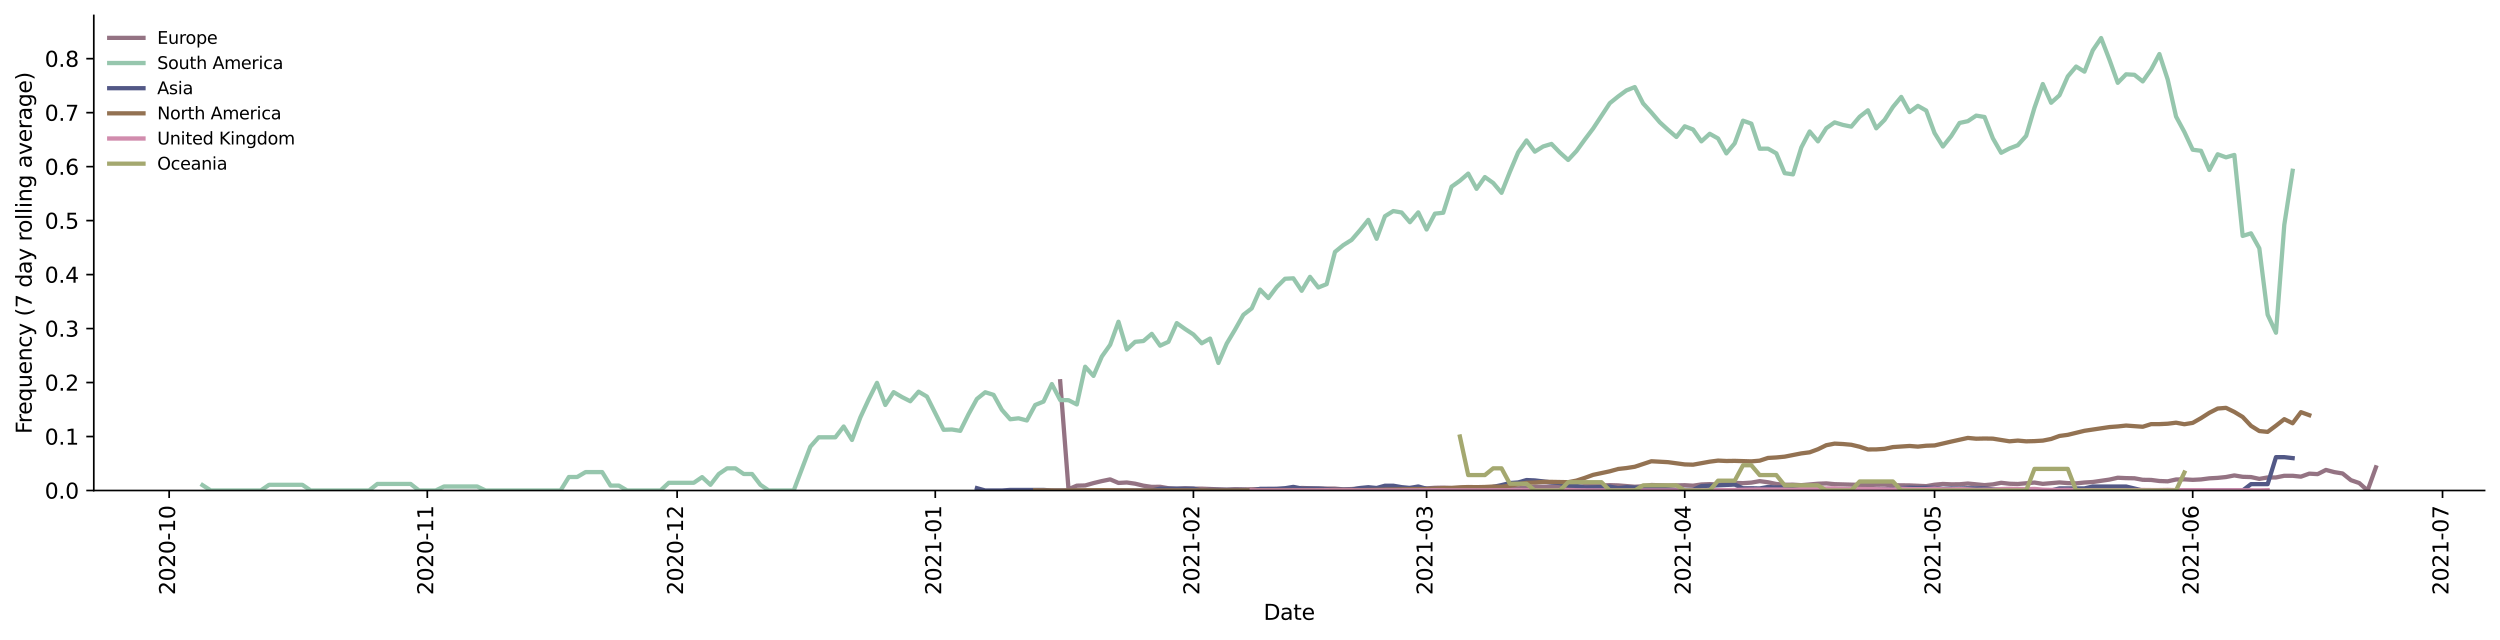 <?xml version="1.0" encoding="utf-8" standalone="no"?>
<!DOCTYPE svg PUBLIC "-//W3C//DTD SVG 1.1//EN"
  "http://www.w3.org/Graphics/SVG/1.1/DTD/svg11.dtd">
<svg height="298.621pt" version="1.1" viewBox="0 0 1166.981 298.621" width="1166.981pt" xmlns="http://www.w3.org/2000/svg" xmlns:xlink="http://www.w3.org/1999/xlink">
 <defs>
  <style type="text/css">*{stroke-linecap:butt;stroke-linejoin:round;}</style>
 </defs>
 <g id="figure_1">
  <g id="patch_1">
   <path d="M 0 298.621 
L 1166.981 298.621 
L 1166.981 0 
L 0 0 
z
" style="fill:#ffffff;"/>
  </g>
  <g id="axes_1">
   <g id="patch_2">
    <path d="M 43.781 228.96 
L 1159.781 228.96 
L 1159.781 7.2 
L 43.781 7.2 
z
" style="fill:#ffffff;"/>
   </g>
   <g id="matplotlib.axis_1">
    <g id="xtick_1">
     <g id="line2d_1">
      <defs>
       <path d="M 0 0 
L 0 3.5 
" id="m0ff1bb9597" style="stroke:#000000;stroke-width:0.8;"/>
      </defs>
      <g>
       <use style="stroke:#000000;stroke-width:0.8;" x="78.96" xlink:href="#m0ff1bb9597" y="228.96"/>
      </g>
     </g>
     <g id="text_1">
      <!-- 2020-10 -->
      <g transform="translate(81.719 277.743)rotate(-90)scale(0.1 -0.1)">
       <defs>
        <path d="M 1228 531 
L 3431 531 
L 3431 0 
L 469 0 
L 469 531 
Q 828 903 1448 1529 
Q 2069 2156 2228 2338 
Q 2531 2678 2651 2914 
Q 2772 3150 2772 3378 
Q 2772 3750 2511 3984 
Q 2250 4219 1831 4219 
Q 1534 4219 1204 4116 
Q 875 4013 500 3803 
L 500 4441 
Q 881 4594 1212 4672 
Q 1544 4750 1819 4750 
Q 2544 4750 2975 4387 
Q 3406 4025 3406 3419 
Q 3406 3131 3298 2873 
Q 3191 2616 2906 2266 
Q 2828 2175 2409 1742 
Q 1991 1309 1228 531 
z
" id="DejaVuSans-32" transform="scale(0.016)"/>
        <path d="M 2034 4250 
Q 1547 4250 1301 3770 
Q 1056 3291 1056 2328 
Q 1056 1369 1301 889 
Q 1547 409 2034 409 
Q 2525 409 2770 889 
Q 3016 1369 3016 2328 
Q 3016 3291 2770 3770 
Q 2525 4250 2034 4250 
z
M 2034 4750 
Q 2819 4750 3233 4129 
Q 3647 3509 3647 2328 
Q 3647 1150 3233 529 
Q 2819 -91 2034 -91 
Q 1250 -91 836 529 
Q 422 1150 422 2328 
Q 422 3509 836 4129 
Q 1250 4750 2034 4750 
z
" id="DejaVuSans-30" transform="scale(0.016)"/>
        <path d="M 313 2009 
L 1997 2009 
L 1997 1497 
L 313 1497 
L 313 2009 
z
" id="DejaVuSans-2d" transform="scale(0.016)"/>
        <path d="M 794 531 
L 1825 531 
L 1825 4091 
L 703 3866 
L 703 4441 
L 1819 4666 
L 2450 4666 
L 2450 531 
L 3481 531 
L 3481 0 
L 794 0 
L 794 531 
z
" id="DejaVuSans-31" transform="scale(0.016)"/>
       </defs>
       <use xlink:href="#DejaVuSans-32"/>
       <use x="63.623" xlink:href="#DejaVuSans-30"/>
       <use x="127.246" xlink:href="#DejaVuSans-32"/>
       <use x="190.869" xlink:href="#DejaVuSans-30"/>
       <use x="254.492" xlink:href="#DejaVuSans-2d"/>
       <use x="290.576" xlink:href="#DejaVuSans-31"/>
       <use x="354.199" xlink:href="#DejaVuSans-30"/>
      </g>
     </g>
    </g>
    <g id="xtick_2">
     <g id="line2d_2">
      <g>
       <use style="stroke:#000000;stroke-width:0.8;" x="199.462" xlink:href="#m0ff1bb9597" y="228.96"/>
      </g>
     </g>
     <g id="text_2">
      <!-- 2020-11 -->
      <g transform="translate(202.221 277.743)rotate(-90)scale(0.1 -0.1)">
       <use xlink:href="#DejaVuSans-32"/>
       <use x="63.623" xlink:href="#DejaVuSans-30"/>
       <use x="127.246" xlink:href="#DejaVuSans-32"/>
       <use x="190.869" xlink:href="#DejaVuSans-30"/>
       <use x="254.492" xlink:href="#DejaVuSans-2d"/>
       <use x="290.576" xlink:href="#DejaVuSans-31"/>
       <use x="354.199" xlink:href="#DejaVuSans-31"/>
      </g>
     </g>
    </g>
    <g id="xtick_3">
     <g id="line2d_3">
      <g>
       <use style="stroke:#000000;stroke-width:0.8;" x="316.076" xlink:href="#m0ff1bb9597" y="228.96"/>
      </g>
     </g>
     <g id="text_3">
      <!-- 2020-12 -->
      <g transform="translate(318.835 277.743)rotate(-90)scale(0.1 -0.1)">
       <use xlink:href="#DejaVuSans-32"/>
       <use x="63.623" xlink:href="#DejaVuSans-30"/>
       <use x="127.246" xlink:href="#DejaVuSans-32"/>
       <use x="190.869" xlink:href="#DejaVuSans-30"/>
       <use x="254.492" xlink:href="#DejaVuSans-2d"/>
       <use x="290.576" xlink:href="#DejaVuSans-31"/>
       <use x="354.199" xlink:href="#DejaVuSans-32"/>
      </g>
     </g>
    </g>
    <g id="xtick_4">
     <g id="line2d_4">
      <g>
       <use style="stroke:#000000;stroke-width:0.8;" x="436.577" xlink:href="#m0ff1bb9597" y="228.96"/>
      </g>
     </g>
     <g id="text_4">
      <!-- 2021-01 -->
      <g transform="translate(439.337 277.743)rotate(-90)scale(0.1 -0.1)">
       <use xlink:href="#DejaVuSans-32"/>
       <use x="63.623" xlink:href="#DejaVuSans-30"/>
       <use x="127.246" xlink:href="#DejaVuSans-32"/>
       <use x="190.869" xlink:href="#DejaVuSans-31"/>
       <use x="254.492" xlink:href="#DejaVuSans-2d"/>
       <use x="290.576" xlink:href="#DejaVuSans-30"/>
       <use x="354.199" xlink:href="#DejaVuSans-31"/>
      </g>
     </g>
    </g>
    <g id="xtick_5">
     <g id="line2d_5">
      <g>
       <use style="stroke:#000000;stroke-width:0.8;" x="557.079" xlink:href="#m0ff1bb9597" y="228.96"/>
      </g>
     </g>
     <g id="text_5">
      <!-- 2021-02 -->
      <g transform="translate(559.838 277.743)rotate(-90)scale(0.1 -0.1)">
       <use xlink:href="#DejaVuSans-32"/>
       <use x="63.623" xlink:href="#DejaVuSans-30"/>
       <use x="127.246" xlink:href="#DejaVuSans-32"/>
       <use x="190.869" xlink:href="#DejaVuSans-31"/>
       <use x="254.492" xlink:href="#DejaVuSans-2d"/>
       <use x="290.576" xlink:href="#DejaVuSans-30"/>
       <use x="354.199" xlink:href="#DejaVuSans-32"/>
      </g>
     </g>
    </g>
    <g id="xtick_6">
     <g id="line2d_6">
      <g>
       <use style="stroke:#000000;stroke-width:0.8;" x="665.919" xlink:href="#m0ff1bb9597" y="228.96"/>
      </g>
     </g>
     <g id="text_6">
      <!-- 2021-03 -->
      <g transform="translate(668.679 277.743)rotate(-90)scale(0.1 -0.1)">
       <defs>
        <path d="M 2597 2516 
Q 3050 2419 3304 2112 
Q 3559 1806 3559 1356 
Q 3559 666 3084 287 
Q 2609 -91 1734 -91 
Q 1441 -91 1130 -33 
Q 819 25 488 141 
L 488 750 
Q 750 597 1062 519 
Q 1375 441 1716 441 
Q 2309 441 2620 675 
Q 2931 909 2931 1356 
Q 2931 1769 2642 2001 
Q 2353 2234 1838 2234 
L 1294 2234 
L 1294 2753 
L 1863 2753 
Q 2328 2753 2575 2939 
Q 2822 3125 2822 3475 
Q 2822 3834 2567 4026 
Q 2313 4219 1838 4219 
Q 1578 4219 1281 4162 
Q 984 4106 628 3988 
L 628 4550 
Q 988 4650 1302 4700 
Q 1616 4750 1894 4750 
Q 2613 4750 3031 4423 
Q 3450 4097 3450 3541 
Q 3450 3153 3228 2886 
Q 3006 2619 2597 2516 
z
" id="DejaVuSans-33" transform="scale(0.016)"/>
       </defs>
       <use xlink:href="#DejaVuSans-32"/>
       <use x="63.623" xlink:href="#DejaVuSans-30"/>
       <use x="127.246" xlink:href="#DejaVuSans-32"/>
       <use x="190.869" xlink:href="#DejaVuSans-31"/>
       <use x="254.492" xlink:href="#DejaVuSans-2d"/>
       <use x="290.576" xlink:href="#DejaVuSans-30"/>
       <use x="354.199" xlink:href="#DejaVuSans-33"/>
      </g>
     </g>
    </g>
    <g id="xtick_7">
     <g id="line2d_7">
      <g>
       <use style="stroke:#000000;stroke-width:0.8;" x="786.421" xlink:href="#m0ff1bb9597" y="228.96"/>
      </g>
     </g>
     <g id="text_7">
      <!-- 2021-04 -->
      <g transform="translate(789.18 277.743)rotate(-90)scale(0.1 -0.1)">
       <defs>
        <path d="M 2419 4116 
L 825 1625 
L 2419 1625 
L 2419 4116 
z
M 2253 4666 
L 3047 4666 
L 3047 1625 
L 3713 1625 
L 3713 1100 
L 3047 1100 
L 3047 0 
L 2419 0 
L 2419 1100 
L 313 1100 
L 313 1709 
L 2253 4666 
z
" id="DejaVuSans-34" transform="scale(0.016)"/>
       </defs>
       <use xlink:href="#DejaVuSans-32"/>
       <use x="63.623" xlink:href="#DejaVuSans-30"/>
       <use x="127.246" xlink:href="#DejaVuSans-32"/>
       <use x="190.869" xlink:href="#DejaVuSans-31"/>
       <use x="254.492" xlink:href="#DejaVuSans-2d"/>
       <use x="290.576" xlink:href="#DejaVuSans-30"/>
       <use x="354.199" xlink:href="#DejaVuSans-34"/>
      </g>
     </g>
    </g>
    <g id="xtick_8">
     <g id="line2d_8">
      <g>
       <use style="stroke:#000000;stroke-width:0.8;" x="903.035" xlink:href="#m0ff1bb9597" y="228.96"/>
      </g>
     </g>
     <g id="text_8">
      <!-- 2021-05 -->
      <g transform="translate(905.795 277.743)rotate(-90)scale(0.1 -0.1)">
       <defs>
        <path d="M 691 4666 
L 3169 4666 
L 3169 4134 
L 1269 4134 
L 1269 2991 
Q 1406 3038 1543 3061 
Q 1681 3084 1819 3084 
Q 2600 3084 3056 2656 
Q 3513 2228 3513 1497 
Q 3513 744 3044 326 
Q 2575 -91 1722 -91 
Q 1428 -91 1123 -41 
Q 819 9 494 109 
L 494 744 
Q 775 591 1075 516 
Q 1375 441 1709 441 
Q 2250 441 2565 725 
Q 2881 1009 2881 1497 
Q 2881 1984 2565 2268 
Q 2250 2553 1709 2553 
Q 1456 2553 1204 2497 
Q 953 2441 691 2322 
L 691 4666 
z
" id="DejaVuSans-35" transform="scale(0.016)"/>
       </defs>
       <use xlink:href="#DejaVuSans-32"/>
       <use x="63.623" xlink:href="#DejaVuSans-30"/>
       <use x="127.246" xlink:href="#DejaVuSans-32"/>
       <use x="190.869" xlink:href="#DejaVuSans-31"/>
       <use x="254.492" xlink:href="#DejaVuSans-2d"/>
       <use x="290.576" xlink:href="#DejaVuSans-30"/>
       <use x="354.199" xlink:href="#DejaVuSans-35"/>
      </g>
     </g>
    </g>
    <g id="xtick_9">
     <g id="line2d_9">
      <g>
       <use style="stroke:#000000;stroke-width:0.8;" x="1023.537" xlink:href="#m0ff1bb9597" y="228.96"/>
      </g>
     </g>
     <g id="text_9">
      <!-- 2021-06 -->
      <g transform="translate(1026.296 277.743)rotate(-90)scale(0.1 -0.1)">
       <defs>
        <path d="M 2113 2584 
Q 1688 2584 1439 2293 
Q 1191 2003 1191 1497 
Q 1191 994 1439 701 
Q 1688 409 2113 409 
Q 2538 409 2786 701 
Q 3034 994 3034 1497 
Q 3034 2003 2786 2293 
Q 2538 2584 2113 2584 
z
M 3366 4563 
L 3366 3988 
Q 3128 4100 2886 4159 
Q 2644 4219 2406 4219 
Q 1781 4219 1451 3797 
Q 1122 3375 1075 2522 
Q 1259 2794 1537 2939 
Q 1816 3084 2150 3084 
Q 2853 3084 3261 2657 
Q 3669 2231 3669 1497 
Q 3669 778 3244 343 
Q 2819 -91 2113 -91 
Q 1303 -91 875 529 
Q 447 1150 447 2328 
Q 447 3434 972 4092 
Q 1497 4750 2381 4750 
Q 2619 4750 2861 4703 
Q 3103 4656 3366 4563 
z
" id="DejaVuSans-36" transform="scale(0.016)"/>
       </defs>
       <use xlink:href="#DejaVuSans-32"/>
       <use x="63.623" xlink:href="#DejaVuSans-30"/>
       <use x="127.246" xlink:href="#DejaVuSans-32"/>
       <use x="190.869" xlink:href="#DejaVuSans-31"/>
       <use x="254.492" xlink:href="#DejaVuSans-2d"/>
       <use x="290.576" xlink:href="#DejaVuSans-30"/>
       <use x="354.199" xlink:href="#DejaVuSans-36"/>
      </g>
     </g>
    </g>
    <g id="xtick_10">
     <g id="line2d_10">
      <g>
       <use style="stroke:#000000;stroke-width:0.8;" x="1140.151" xlink:href="#m0ff1bb9597" y="228.96"/>
      </g>
     </g>
     <g id="text_10">
      <!-- 2021-07 -->
      <g transform="translate(1142.911 277.743)rotate(-90)scale(0.1 -0.1)">
       <defs>
        <path d="M 525 4666 
L 3525 4666 
L 3525 4397 
L 1831 0 
L 1172 0 
L 2766 4134 
L 525 4134 
L 525 4666 
z
" id="DejaVuSans-37" transform="scale(0.016)"/>
       </defs>
       <use xlink:href="#DejaVuSans-32"/>
       <use x="63.623" xlink:href="#DejaVuSans-30"/>
       <use x="127.246" xlink:href="#DejaVuSans-32"/>
       <use x="190.869" xlink:href="#DejaVuSans-31"/>
       <use x="254.492" xlink:href="#DejaVuSans-2d"/>
       <use x="290.576" xlink:href="#DejaVuSans-30"/>
       <use x="354.199" xlink:href="#DejaVuSans-37"/>
      </g>
     </g>
    </g>
    <g id="text_11">
     <!-- Date -->
     <g transform="translate(589.83 289.341)scale(0.1 -0.1)">
      <defs>
       <path d="M 1259 4147 
L 1259 519 
L 2022 519 
Q 2988 519 3436 956 
Q 3884 1394 3884 2338 
Q 3884 3275 3436 3711 
Q 2988 4147 2022 4147 
L 1259 4147 
z
M 628 4666 
L 1925 4666 
Q 3281 4666 3915 4102 
Q 4550 3538 4550 2338 
Q 4550 1131 3912 565 
Q 3275 0 1925 0 
L 628 0 
L 628 4666 
z
" id="DejaVuSans-44" transform="scale(0.016)"/>
       <path d="M 2194 1759 
Q 1497 1759 1228 1600 
Q 959 1441 959 1056 
Q 959 750 1161 570 
Q 1363 391 1709 391 
Q 2188 391 2477 730 
Q 2766 1069 2766 1631 
L 2766 1759 
L 2194 1759 
z
M 3341 1997 
L 3341 0 
L 2766 0 
L 2766 531 
Q 2569 213 2275 61 
Q 1981 -91 1556 -91 
Q 1019 -91 701 211 
Q 384 513 384 1019 
Q 384 1609 779 1909 
Q 1175 2209 1959 2209 
L 2766 2209 
L 2766 2266 
Q 2766 2663 2505 2880 
Q 2244 3097 1772 3097 
Q 1472 3097 1187 3025 
Q 903 2953 641 2809 
L 641 3341 
Q 956 3463 1253 3523 
Q 1550 3584 1831 3584 
Q 2591 3584 2966 3190 
Q 3341 2797 3341 1997 
z
" id="DejaVuSans-61" transform="scale(0.016)"/>
       <path d="M 1172 4494 
L 1172 3500 
L 2356 3500 
L 2356 3053 
L 1172 3053 
L 1172 1153 
Q 1172 725 1289 603 
Q 1406 481 1766 481 
L 2356 481 
L 2356 0 
L 1766 0 
Q 1100 0 847 248 
Q 594 497 594 1153 
L 594 3053 
L 172 3053 
L 172 3500 
L 594 3500 
L 594 4494 
L 1172 4494 
z
" id="DejaVuSans-74" transform="scale(0.016)"/>
       <path d="M 3597 1894 
L 3597 1613 
L 953 1613 
Q 991 1019 1311 708 
Q 1631 397 2203 397 
Q 2534 397 2845 478 
Q 3156 559 3463 722 
L 3463 178 
Q 3153 47 2828 -22 
Q 2503 -91 2169 -91 
Q 1331 -91 842 396 
Q 353 884 353 1716 
Q 353 2575 817 3079 
Q 1281 3584 2069 3584 
Q 2775 3584 3186 3129 
Q 3597 2675 3597 1894 
z
M 3022 2063 
Q 3016 2534 2758 2815 
Q 2500 3097 2075 3097 
Q 1594 3097 1305 2825 
Q 1016 2553 972 2059 
L 3022 2063 
z
" id="DejaVuSans-65" transform="scale(0.016)"/>
      </defs>
      <use xlink:href="#DejaVuSans-44"/>
      <use x="77.002" xlink:href="#DejaVuSans-61"/>
      <use x="138.281" xlink:href="#DejaVuSans-74"/>
      <use x="177.49" xlink:href="#DejaVuSans-65"/>
     </g>
    </g>
   </g>
   <g id="matplotlib.axis_2">
    <g id="ytick_1">
     <g id="line2d_11">
      <defs>
       <path d="M 0 0 
L -3.5 0 
" id="med769f1509" style="stroke:#000000;stroke-width:0.8;"/>
      </defs>
      <g>
       <use style="stroke:#000000;stroke-width:0.8;" x="43.781" xlink:href="#med769f1509" y="228.96"/>
      </g>
     </g>
     <g id="text_12">
      <!-- 0.0 -->
      <g transform="translate(20.878 232.759)scale(0.1 -0.1)">
       <defs>
        <path d="M 684 794 
L 1344 794 
L 1344 0 
L 684 0 
L 684 794 
z
" id="DejaVuSans-2e" transform="scale(0.016)"/>
       </defs>
       <use xlink:href="#DejaVuSans-30"/>
       <use x="63.623" xlink:href="#DejaVuSans-2e"/>
       <use x="95.41" xlink:href="#DejaVuSans-30"/>
      </g>
     </g>
    </g>
    <g id="ytick_2">
     <g id="line2d_12">
      <g>
       <use style="stroke:#000000;stroke-width:0.8;" x="43.781" xlink:href="#med769f1509" y="203.764"/>
      </g>
     </g>
     <g id="text_13">
      <!-- 0.1 -->
      <g transform="translate(20.878 207.563)scale(0.1 -0.1)">
       <use xlink:href="#DejaVuSans-30"/>
       <use x="63.623" xlink:href="#DejaVuSans-2e"/>
       <use x="95.41" xlink:href="#DejaVuSans-31"/>
      </g>
     </g>
    </g>
    <g id="ytick_3">
     <g id="line2d_13">
      <g>
       <use style="stroke:#000000;stroke-width:0.8;" x="43.781" xlink:href="#med769f1509" y="178.567"/>
      </g>
     </g>
     <g id="text_14">
      <!-- 0.2 -->
      <g transform="translate(20.878 182.367)scale(0.1 -0.1)">
       <use xlink:href="#DejaVuSans-30"/>
       <use x="63.623" xlink:href="#DejaVuSans-2e"/>
       <use x="95.41" xlink:href="#DejaVuSans-32"/>
      </g>
     </g>
    </g>
    <g id="ytick_4">
     <g id="line2d_14">
      <g>
       <use style="stroke:#000000;stroke-width:0.8;" x="43.781" xlink:href="#med769f1509" y="153.371"/>
      </g>
     </g>
     <g id="text_15">
      <!-- 0.3 -->
      <g transform="translate(20.878 157.17)scale(0.1 -0.1)">
       <use xlink:href="#DejaVuSans-30"/>
       <use x="63.623" xlink:href="#DejaVuSans-2e"/>
       <use x="95.41" xlink:href="#DejaVuSans-33"/>
      </g>
     </g>
    </g>
    <g id="ytick_5">
     <g id="line2d_15">
      <g>
       <use style="stroke:#000000;stroke-width:0.8;" x="43.781" xlink:href="#med769f1509" y="128.175"/>
      </g>
     </g>
     <g id="text_16">
      <!-- 0.4 -->
      <g transform="translate(20.878 131.974)scale(0.1 -0.1)">
       <use xlink:href="#DejaVuSans-30"/>
       <use x="63.623" xlink:href="#DejaVuSans-2e"/>
       <use x="95.41" xlink:href="#DejaVuSans-34"/>
      </g>
     </g>
    </g>
    <g id="ytick_6">
     <g id="line2d_16">
      <g>
       <use style="stroke:#000000;stroke-width:0.8;" x="43.781" xlink:href="#med769f1509" y="102.979"/>
      </g>
     </g>
     <g id="text_17">
      <!-- 0.5 -->
      <g transform="translate(20.878 106.778)scale(0.1 -0.1)">
       <use xlink:href="#DejaVuSans-30"/>
       <use x="63.623" xlink:href="#DejaVuSans-2e"/>
       <use x="95.41" xlink:href="#DejaVuSans-35"/>
      </g>
     </g>
    </g>
    <g id="ytick_7">
     <g id="line2d_17">
      <g>
       <use style="stroke:#000000;stroke-width:0.8;" x="43.781" xlink:href="#med769f1509" y="77.782"/>
      </g>
     </g>
     <g id="text_18">
      <!-- 0.6 -->
      <g transform="translate(20.878 81.582)scale(0.1 -0.1)">
       <use xlink:href="#DejaVuSans-30"/>
       <use x="63.623" xlink:href="#DejaVuSans-2e"/>
       <use x="95.41" xlink:href="#DejaVuSans-36"/>
      </g>
     </g>
    </g>
    <g id="ytick_8">
     <g id="line2d_18">
      <g>
       <use style="stroke:#000000;stroke-width:0.8;" x="43.781" xlink:href="#med769f1509" y="52.586"/>
      </g>
     </g>
     <g id="text_19">
      <!-- 0.7 -->
      <g transform="translate(20.878 56.385)scale(0.1 -0.1)">
       <use xlink:href="#DejaVuSans-30"/>
       <use x="63.623" xlink:href="#DejaVuSans-2e"/>
       <use x="95.41" xlink:href="#DejaVuSans-37"/>
      </g>
     </g>
    </g>
    <g id="ytick_9">
     <g id="line2d_19">
      <g>
       <use style="stroke:#000000;stroke-width:0.8;" x="43.781" xlink:href="#med769f1509" y="27.39"/>
      </g>
     </g>
     <g id="text_20">
      <!-- 0.8 -->
      <g transform="translate(20.878 31.189)scale(0.1 -0.1)">
       <defs>
        <path d="M 2034 2216 
Q 1584 2216 1326 1975 
Q 1069 1734 1069 1313 
Q 1069 891 1326 650 
Q 1584 409 2034 409 
Q 2484 409 2743 651 
Q 3003 894 3003 1313 
Q 3003 1734 2745 1975 
Q 2488 2216 2034 2216 
z
M 1403 2484 
Q 997 2584 770 2862 
Q 544 3141 544 3541 
Q 544 4100 942 4425 
Q 1341 4750 2034 4750 
Q 2731 4750 3128 4425 
Q 3525 4100 3525 3541 
Q 3525 3141 3298 2862 
Q 3072 2584 2669 2484 
Q 3125 2378 3379 2068 
Q 3634 1759 3634 1313 
Q 3634 634 3220 271 
Q 2806 -91 2034 -91 
Q 1263 -91 848 271 
Q 434 634 434 1313 
Q 434 1759 690 2068 
Q 947 2378 1403 2484 
z
M 1172 3481 
Q 1172 3119 1398 2916 
Q 1625 2713 2034 2713 
Q 2441 2713 2670 2916 
Q 2900 3119 2900 3481 
Q 2900 3844 2670 4047 
Q 2441 4250 2034 4250 
Q 1625 4250 1398 4047 
Q 1172 3844 1172 3481 
z
" id="DejaVuSans-38" transform="scale(0.016)"/>
       </defs>
       <use xlink:href="#DejaVuSans-30"/>
       <use x="63.623" xlink:href="#DejaVuSans-2e"/>
       <use x="95.41" xlink:href="#DejaVuSans-38"/>
      </g>
     </g>
    </g>
    <g id="text_21">
     <!-- Frequency (7 day rolling average) -->
     <g transform="translate(14.798 202.529)rotate(-90)scale(0.1 -0.1)">
      <defs>
       <path d="M 628 4666 
L 3309 4666 
L 3309 4134 
L 1259 4134 
L 1259 2759 
L 3109 2759 
L 3109 2228 
L 1259 2228 
L 1259 0 
L 628 0 
L 628 4666 
z
" id="DejaVuSans-46" transform="scale(0.016)"/>
       <path d="M 2631 2963 
Q 2534 3019 2420 3045 
Q 2306 3072 2169 3072 
Q 1681 3072 1420 2755 
Q 1159 2438 1159 1844 
L 1159 0 
L 581 0 
L 581 3500 
L 1159 3500 
L 1159 2956 
Q 1341 3275 1631 3429 
Q 1922 3584 2338 3584 
Q 2397 3584 2469 3576 
Q 2541 3569 2628 3553 
L 2631 2963 
z
" id="DejaVuSans-72" transform="scale(0.016)"/>
       <path d="M 947 1747 
Q 947 1113 1208 752 
Q 1469 391 1925 391 
Q 2381 391 2643 752 
Q 2906 1113 2906 1747 
Q 2906 2381 2643 2742 
Q 2381 3103 1925 3103 
Q 1469 3103 1208 2742 
Q 947 2381 947 1747 
z
M 2906 525 
Q 2725 213 2448 61 
Q 2172 -91 1784 -91 
Q 1150 -91 751 415 
Q 353 922 353 1747 
Q 353 2572 751 3078 
Q 1150 3584 1784 3584 
Q 2172 3584 2448 3432 
Q 2725 3281 2906 2969 
L 2906 3500 
L 3481 3500 
L 3481 -1331 
L 2906 -1331 
L 2906 525 
z
" id="DejaVuSans-71" transform="scale(0.016)"/>
       <path d="M 544 1381 
L 544 3500 
L 1119 3500 
L 1119 1403 
Q 1119 906 1312 657 
Q 1506 409 1894 409 
Q 2359 409 2629 706 
Q 2900 1003 2900 1516 
L 2900 3500 
L 3475 3500 
L 3475 0 
L 2900 0 
L 2900 538 
Q 2691 219 2414 64 
Q 2138 -91 1772 -91 
Q 1169 -91 856 284 
Q 544 659 544 1381 
z
M 1991 3584 
L 1991 3584 
z
" id="DejaVuSans-75" transform="scale(0.016)"/>
       <path d="M 3513 2113 
L 3513 0 
L 2938 0 
L 2938 2094 
Q 2938 2591 2744 2837 
Q 2550 3084 2163 3084 
Q 1697 3084 1428 2787 
Q 1159 2491 1159 1978 
L 1159 0 
L 581 0 
L 581 3500 
L 1159 3500 
L 1159 2956 
Q 1366 3272 1645 3428 
Q 1925 3584 2291 3584 
Q 2894 3584 3203 3211 
Q 3513 2838 3513 2113 
z
" id="DejaVuSans-6e" transform="scale(0.016)"/>
       <path d="M 3122 3366 
L 3122 2828 
Q 2878 2963 2633 3030 
Q 2388 3097 2138 3097 
Q 1578 3097 1268 2742 
Q 959 2388 959 1747 
Q 959 1106 1268 751 
Q 1578 397 2138 397 
Q 2388 397 2633 464 
Q 2878 531 3122 666 
L 3122 134 
Q 2881 22 2623 -34 
Q 2366 -91 2075 -91 
Q 1284 -91 818 406 
Q 353 903 353 1747 
Q 353 2603 823 3093 
Q 1294 3584 2113 3584 
Q 2378 3584 2631 3529 
Q 2884 3475 3122 3366 
z
" id="DejaVuSans-63" transform="scale(0.016)"/>
       <path d="M 2059 -325 
Q 1816 -950 1584 -1140 
Q 1353 -1331 966 -1331 
L 506 -1331 
L 506 -850 
L 844 -850 
Q 1081 -850 1212 -737 
Q 1344 -625 1503 -206 
L 1606 56 
L 191 3500 
L 800 3500 
L 1894 763 
L 2988 3500 
L 3597 3500 
L 2059 -325 
z
" id="DejaVuSans-79" transform="scale(0.016)"/>
       <path id="DejaVuSans-20" transform="scale(0.016)"/>
       <path d="M 1984 4856 
Q 1566 4138 1362 3434 
Q 1159 2731 1159 2009 
Q 1159 1288 1364 580 
Q 1569 -128 1984 -844 
L 1484 -844 
Q 1016 -109 783 600 
Q 550 1309 550 2009 
Q 550 2706 781 3412 
Q 1013 4119 1484 4856 
L 1984 4856 
z
" id="DejaVuSans-28" transform="scale(0.016)"/>
       <path d="M 2906 2969 
L 2906 4863 
L 3481 4863 
L 3481 0 
L 2906 0 
L 2906 525 
Q 2725 213 2448 61 
Q 2172 -91 1784 -91 
Q 1150 -91 751 415 
Q 353 922 353 1747 
Q 353 2572 751 3078 
Q 1150 3584 1784 3584 
Q 2172 3584 2448 3432 
Q 2725 3281 2906 2969 
z
M 947 1747 
Q 947 1113 1208 752 
Q 1469 391 1925 391 
Q 2381 391 2643 752 
Q 2906 1113 2906 1747 
Q 2906 2381 2643 2742 
Q 2381 3103 1925 3103 
Q 1469 3103 1208 2742 
Q 947 2381 947 1747 
z
" id="DejaVuSans-64" transform="scale(0.016)"/>
       <path d="M 1959 3097 
Q 1497 3097 1228 2736 
Q 959 2375 959 1747 
Q 959 1119 1226 758 
Q 1494 397 1959 397 
Q 2419 397 2687 759 
Q 2956 1122 2956 1747 
Q 2956 2369 2687 2733 
Q 2419 3097 1959 3097 
z
M 1959 3584 
Q 2709 3584 3137 3096 
Q 3566 2609 3566 1747 
Q 3566 888 3137 398 
Q 2709 -91 1959 -91 
Q 1206 -91 779 398 
Q 353 888 353 1747 
Q 353 2609 779 3096 
Q 1206 3584 1959 3584 
z
" id="DejaVuSans-6f" transform="scale(0.016)"/>
       <path d="M 603 4863 
L 1178 4863 
L 1178 0 
L 603 0 
L 603 4863 
z
" id="DejaVuSans-6c" transform="scale(0.016)"/>
       <path d="M 603 3500 
L 1178 3500 
L 1178 0 
L 603 0 
L 603 3500 
z
M 603 4863 
L 1178 4863 
L 1178 4134 
L 603 4134 
L 603 4863 
z
" id="DejaVuSans-69" transform="scale(0.016)"/>
       <path d="M 2906 1791 
Q 2906 2416 2648 2759 
Q 2391 3103 1925 3103 
Q 1463 3103 1205 2759 
Q 947 2416 947 1791 
Q 947 1169 1205 825 
Q 1463 481 1925 481 
Q 2391 481 2648 825 
Q 2906 1169 2906 1791 
z
M 3481 434 
Q 3481 -459 3084 -895 
Q 2688 -1331 1869 -1331 
Q 1566 -1331 1297 -1286 
Q 1028 -1241 775 -1147 
L 775 -588 
Q 1028 -725 1275 -790 
Q 1522 -856 1778 -856 
Q 2344 -856 2625 -561 
Q 2906 -266 2906 331 
L 2906 616 
Q 2728 306 2450 153 
Q 2172 0 1784 0 
Q 1141 0 747 490 
Q 353 981 353 1791 
Q 353 2603 747 3093 
Q 1141 3584 1784 3584 
Q 2172 3584 2450 3431 
Q 2728 3278 2906 2969 
L 2906 3500 
L 3481 3500 
L 3481 434 
z
" id="DejaVuSans-67" transform="scale(0.016)"/>
       <path d="M 191 3500 
L 800 3500 
L 1894 563 
L 2988 3500 
L 3597 3500 
L 2284 0 
L 1503 0 
L 191 3500 
z
" id="DejaVuSans-76" transform="scale(0.016)"/>
       <path d="M 513 4856 
L 1013 4856 
Q 1481 4119 1714 3412 
Q 1947 2706 1947 2009 
Q 1947 1309 1714 600 
Q 1481 -109 1013 -844 
L 513 -844 
Q 928 -128 1133 580 
Q 1338 1288 1338 2009 
Q 1338 2731 1133 3434 
Q 928 4138 513 4856 
z
" id="DejaVuSans-29" transform="scale(0.016)"/>
      </defs>
      <use xlink:href="#DejaVuSans-46"/>
      <use x="50.27" xlink:href="#DejaVuSans-72"/>
      <use x="89.133" xlink:href="#DejaVuSans-65"/>
      <use x="150.656" xlink:href="#DejaVuSans-71"/>
      <use x="214.133" xlink:href="#DejaVuSans-75"/>
      <use x="277.512" xlink:href="#DejaVuSans-65"/>
      <use x="339.035" xlink:href="#DejaVuSans-6e"/>
      <use x="402.414" xlink:href="#DejaVuSans-63"/>
      <use x="457.395" xlink:href="#DejaVuSans-79"/>
      <use x="516.574" xlink:href="#DejaVuSans-20"/>
      <use x="548.361" xlink:href="#DejaVuSans-28"/>
      <use x="587.375" xlink:href="#DejaVuSans-37"/>
      <use x="650.998" xlink:href="#DejaVuSans-20"/>
      <use x="682.785" xlink:href="#DejaVuSans-64"/>
      <use x="746.262" xlink:href="#DejaVuSans-61"/>
      <use x="807.541" xlink:href="#DejaVuSans-79"/>
      <use x="866.721" xlink:href="#DejaVuSans-20"/>
      <use x="898.508" xlink:href="#DejaVuSans-72"/>
      <use x="937.371" xlink:href="#DejaVuSans-6f"/>
      <use x="998.553" xlink:href="#DejaVuSans-6c"/>
      <use x="1026.336" xlink:href="#DejaVuSans-6c"/>
      <use x="1054.119" xlink:href="#DejaVuSans-69"/>
      <use x="1081.902" xlink:href="#DejaVuSans-6e"/>
      <use x="1145.281" xlink:href="#DejaVuSans-67"/>
      <use x="1208.758" xlink:href="#DejaVuSans-20"/>
      <use x="1240.545" xlink:href="#DejaVuSans-61"/>
      <use x="1301.824" xlink:href="#DejaVuSans-76"/>
      <use x="1361.004" xlink:href="#DejaVuSans-65"/>
      <use x="1422.527" xlink:href="#DejaVuSans-72"/>
      <use x="1463.641" xlink:href="#DejaVuSans-61"/>
      <use x="1524.92" xlink:href="#DejaVuSans-67"/>
      <use x="1588.396" xlink:href="#DejaVuSans-65"/>
      <use x="1649.92" xlink:href="#DejaVuSans-29"/>
     </g>
    </g>
   </g>
   <g id="line2d_20">
    <path clip-path="url(#p5b9612521b)" d="M 494.885 177.975 
L 498.772 228.367 
L 502.659 226.706 
L 506.546 226.608 
L 510.433 225.501 
L 514.32 224.568 
L 518.208 223.772 
L 522.095 225.433 
L 525.982 225.224 
L 529.869 225.784 
L 533.756 226.717 
L 537.643 227.285 
L 541.53 227.227 
L 545.418 227.921 
L 549.305 228.176 
L 553.192 227.944 
L 557.079 228.127 
L 560.966 228.107 
L 572.628 228.575 
L 576.515 228.373 
L 580.402 228.45 
L 588.176 228.311 
L 603.725 228.172 
L 607.612 227.782 
L 615.386 228.052 
L 623.161 228.085 
L 627.048 228.431 
L 630.935 228.284 
L 634.822 227.994 
L 638.709 228.083 
L 650.371 227.895 
L 654.258 228.136 
L 658.145 227.812 
L 662.032 227.812 
L 665.919 227.961 
L 669.806 227.708 
L 673.693 227.628 
L 677.581 227.82 
L 681.468 227.829 
L 685.355 227.452 
L 697.016 227.643 
L 700.904 227.633 
L 704.791 227.87 
L 708.678 227.969 
L 716.452 227.151 
L 720.339 227.178 
L 728.114 226.941 
L 732.001 227.326 
L 735.888 227.376 
L 739.775 226.869 
L 743.662 226.572 
L 747.549 226.63 
L 751.436 226.466 
L 755.324 226.582 
L 763.098 227.21 
L 766.985 226.993 
L 770.872 226.391 
L 778.646 226.669 
L 786.421 226.495 
L 790.308 226.711 
L 794.195 226.151 
L 798.082 225.99 
L 801.969 226.168 
L 809.744 225.441 
L 813.631 225.527 
L 817.518 225.275 
L 821.405 224.598 
L 825.292 225.115 
L 829.179 225.922 
L 833.067 226.283 
L 836.954 226.249 
L 840.841 226.476 
L 848.615 225.803 
L 852.502 225.652 
L 856.389 226.007 
L 871.938 226.448 
L 875.825 226.269 
L 879.712 226.228 
L 883.599 226.502 
L 891.374 226.594 
L 899.148 226.932 
L 903.035 226.271 
L 906.922 225.911 
L 910.809 226.08 
L 914.697 226.058 
L 918.584 225.713 
L 926.358 226.455 
L 930.245 226.116 
L 934.132 225.36 
L 938.019 225.808 
L 941.907 225.93 
L 949.681 225.255 
L 953.568 225.867 
L 961.342 225.196 
L 965.23 225.506 
L 969.117 225.633 
L 973.004 225.233 
L 976.891 224.998 
L 984.665 223.868 
L 988.552 223.005 
L 992.44 223.189 
L 996.327 223.257 
L 1000.214 223.971 
L 1004.101 224.025 
L 1007.988 224.535 
L 1011.875 224.679 
L 1015.762 223.821 
L 1019.65 223.759 
L 1023.537 223.99 
L 1027.424 223.794 
L 1031.311 223.283 
L 1035.198 223.071 
L 1039.085 222.677 
L 1042.972 221.925 
L 1046.86 222.573 
L 1050.747 222.689 
L 1054.634 223.537 
L 1058.521 222.877 
L 1062.408 222.868 
L 1066.295 222.09 
L 1070.183 222.091 
L 1074.07 222.498 
L 1077.957 221.092 
L 1081.844 221.32 
L 1085.731 219.359 
L 1089.618 220.377 
L 1093.505 221.013 
L 1097.393 224.141 
L 1101.28 225.485 
L 1105.167 228.96 
L 1109.054 218.162 
L 1109.054 218.162 
" style="fill:none;stroke:#947383;stroke-linecap:square;stroke-width:2;"/>
   </g>
   <g id="line2d_21">
    <path clip-path="url(#p5b9612521b)" d="M 94.509 226.44 
L 98.396 228.96 
L 121.719 228.96 
L 125.606 226.308 
L 141.154 226.308 
L 145.041 228.96 
L 172.251 228.96 
L 176.139 225.906 
L 191.687 225.906 
L 195.574 228.96 
L 203.349 228.96 
L 207.236 227.094 
L 222.784 227.094 
L 226.672 228.96 
L 261.656 228.96 
L 265.543 222.661 
L 269.43 222.661 
L 273.317 220.37 
L 281.092 220.37 
L 284.979 226.669 
L 288.866 226.669 
L 292.753 228.96 
L 308.302 228.96 
L 312.189 225.361 
L 323.85 225.361 
L 327.737 222.708 
L 331.625 226.308 
L 335.512 221.269 
L 339.399 218.616 
L 343.286 218.616 
L 347.173 221.269 
L 351.06 221.269 
L 354.947 226.308 
L 358.835 228.96 
L 370.496 228.96 
L 378.27 208.507 
L 382.157 204.125 
L 389.932 204.125 
L 393.819 199.085 
L 397.706 205.374 
L 401.593 194.868 
L 405.48 186.469 
L 409.367 178.716 
L 413.255 189.035 
L 417.142 183.042 
L 421.029 185.333 
L 424.916 187.298 
L 428.803 182.835 
L 432.69 185.114 
L 440.465 200.624 
L 444.352 200.484 
L 448.239 201.124 
L 452.126 193.306 
L 456.013 186.221 
L 459.9 183.099 
L 463.788 184.311 
L 467.675 191.307 
L 471.562 195.715 
L 475.449 195.258 
L 479.336 196.279 
L 483.223 189.042 
L 487.11 187.453 
L 490.998 179.271 
L 494.885 186.742 
L 498.772 186.803 
L 502.659 188.792 
L 506.546 171.182 
L 510.433 175.459 
L 514.32 166.442 
L 518.208 160.954 
L 522.095 150.185 
L 525.982 163.167 
L 529.869 159.562 
L 533.756 159.182 
L 537.643 155.839 
L 541.53 161.353 
L 545.418 159.554 
L 549.305 150.819 
L 553.192 153.579 
L 557.079 156.128 
L 560.966 160.234 
L 564.853 158.043 
L 568.74 169.418 
L 572.628 160.374 
L 576.515 153.854 
L 580.402 146.948 
L 584.289 143.952 
L 588.176 135.18 
L 592.063 139.134 
L 595.951 133.975 
L 599.838 130.123 
L 603.725 129.911 
L 607.612 135.738 
L 611.499 129.231 
L 615.386 134.186 
L 619.273 132.633 
L 623.161 117.596 
L 627.048 114.416 
L 630.935 111.975 
L 634.822 107.488 
L 638.709 102.636 
L 642.596 111.463 
L 646.483 100.933 
L 650.371 98.513 
L 654.258 99.191 
L 658.145 103.728 
L 662.032 99.141 
L 665.919 107.135 
L 669.806 99.726 
L 673.693 99.311 
L 677.581 87.135 
L 681.468 84.372 
L 685.355 81.034 
L 689.242 88.143 
L 693.129 82.646 
L 697.016 85.416 
L 700.904 90.005 
L 704.791 80.256 
L 708.678 71.073 
L 712.565 65.559 
L 716.452 70.792 
L 720.339 68.367 
L 724.226 67.188 
L 728.114 71.184 
L 732.001 74.666 
L 735.888 70.5 
L 739.775 65.142 
L 743.662 59.982 
L 751.436 48.176 
L 755.324 45.042 
L 759.211 42.201 
L 763.098 40.643 
L 766.985 48.269 
L 770.872 52.527 
L 774.759 57.064 
L 778.646 60.609 
L 782.534 63.938 
L 786.421 58.952 
L 790.308 60.443 
L 794.195 65.98 
L 798.082 62.448 
L 801.969 64.63 
L 805.856 71.6 
L 809.744 66.902 
L 813.631 56.336 
L 817.518 57.716 
L 821.405 69.42 
L 825.292 69.392 
L 829.179 71.579 
L 833.067 80.827 
L 836.954 81.402 
L 840.841 68.837 
L 844.728 61.37 
L 848.615 65.987 
L 852.502 59.828 
L 856.389 57.125 
L 860.277 58.315 
L 864.164 59.11 
L 868.051 54.501 
L 871.938 51.488 
L 875.825 59.896 
L 879.712 55.964 
L 883.599 49.931 
L 887.487 45.24 
L 891.374 52.318 
L 895.261 49.414 
L 899.148 51.612 
L 903.035 62.099 
L 906.922 68.385 
L 910.809 63.541 
L 914.697 57.399 
L 918.584 56.562 
L 922.471 53.969 
L 926.358 54.61 
L 930.245 64.546 
L 934.132 71.317 
L 938.019 69.298 
L 941.907 67.781 
L 945.794 63.416 
L 949.681 50.292 
L 953.568 39.221 
L 957.455 47.969 
L 961.342 44.472 
L 965.23 35.656 
L 969.117 31.061 
L 973.004 33.443 
L 976.891 23.495 
L 980.778 17.76 
L 984.665 27.849 
L 988.552 38.658 
L 992.44 34.688 
L 996.327 34.914 
L 1000.214 38.005 
L 1004.101 32.516 
L 1007.988 25.228 
L 1011.875 37.134 
L 1015.762 54.397 
L 1019.65 61.599 
L 1023.537 69.887 
L 1027.424 70.391 
L 1031.311 79.344 
L 1035.198 72.014 
L 1039.085 73.448 
L 1042.972 72.328 
L 1046.86 110.122 
L 1050.747 108.922 
L 1054.634 115.9 
L 1058.521 146.911 
L 1062.408 155.309 
L 1066.295 104.917 
L 1070.183 79.721 
L 1070.183 79.721 
" style="fill:none;stroke:#96c6ad;stroke-linecap:square;stroke-width:2;"/>
   </g>
   <g id="line2d_22">
    <path clip-path="url(#p5b9612521b)" d="M 456.013 227.87 
L 459.9 228.96 
L 467.675 228.96 
L 471.562 228.691 
L 487.11 228.691 
L 490.998 228.96 
L 537.643 228.96 
L 541.53 228.112 
L 557.079 228.112 
L 560.966 228.96 
L 564.853 228.656 
L 580.402 228.656 
L 584.289 228.96 
L 588.176 228.202 
L 595.951 228.202 
L 599.838 227.909 
L 603.725 227.279 
L 607.612 228.037 
L 615.386 228.037 
L 623.161 228.581 
L 630.935 228.581 
L 634.822 227.806 
L 638.709 227.428 
L 642.596 227.807 
L 646.483 226.735 
L 650.371 226.735 
L 654.258 227.398 
L 658.145 227.776 
L 662.032 227.085 
L 665.919 228.157 
L 669.806 228.157 
L 673.693 228.27 
L 677.581 228.27 
L 681.468 228.611 
L 689.242 228.611 
L 693.129 228.398 
L 697.016 227.267 
L 700.904 226.444 
L 704.791 225.485 
L 708.678 225.201 
L 712.565 224.088 
L 716.452 224.256 
L 724.226 225.195 
L 728.114 225.479 
L 732.001 226.621 
L 735.888 226.816 
L 739.775 227.531 
L 747.549 227.361 
L 751.436 227.123 
L 755.324 227.892 
L 759.211 227.425 
L 766.985 227.735 
L 770.872 228.156 
L 774.759 228.062 
L 782.534 228.794 
L 786.421 228.667 
L 790.308 228.667 
L 794.195 226.895 
L 809.744 226.192 
L 813.631 227.939 
L 817.518 227.909 
L 821.405 228 
L 825.292 227.313 
L 829.179 227.548 
L 833.067 227.432 
L 836.954 227.688 
L 840.841 227.577 
L 844.728 228.515 
L 848.615 228.106 
L 852.502 228.342 
L 860.277 228.452 
L 864.164 228.551 
L 868.051 228.845 
L 871.938 228.737 
L 875.825 228.448 
L 883.599 228.356 
L 887.487 227.816 
L 891.374 227.649 
L 895.261 227.756 
L 899.148 227.644 
L 903.035 227.736 
L 906.922 228.204 
L 910.809 228.03 
L 914.697 228.04 
L 918.584 227.911 
L 926.358 227.981 
L 930.245 228.431 
L 941.907 228.843 
L 945.794 228.96 
L 957.455 228.96 
L 961.342 227.991 
L 973.004 227.991 
L 976.891 227.107 
L 992.44 227.107 
L 1000.214 228.96 
L 1046.86 228.96 
L 1050.747 225.996 
L 1058.521 225.996 
L 1062.408 213.398 
L 1066.295 213.398 
L 1070.183 213.842 
L 1070.183 213.842 
" style="fill:none;stroke:#525886;stroke-linecap:square;stroke-width:2;"/>
   </g>
   <g id="line2d_23">
    <path clip-path="url(#p5b9612521b)" d="M 483.223 228.864 
L 494.885 228.96 
L 502.659 228.861 
L 514.32 228.793 
L 522.095 228.892 
L 533.756 228.96 
L 553.192 228.91 
L 568.74 228.937 
L 595.951 228.842 
L 607.612 228.886 
L 619.273 228.733 
L 634.822 228.813 
L 662.032 228.278 
L 665.919 228.302 
L 673.693 227.851 
L 677.581 227.762 
L 681.468 227.483 
L 685.355 227.346 
L 689.242 227.406 
L 693.129 227.32 
L 697.016 227.122 
L 700.904 227.225 
L 704.791 226.714 
L 712.565 225.377 
L 716.452 225.231 
L 720.339 224.945 
L 724.226 224.937 
L 732.001 225.081 
L 735.888 224.34 
L 739.775 223.072 
L 743.662 221.661 
L 751.436 220.004 
L 755.324 218.917 
L 759.211 218.485 
L 763.098 217.88 
L 770.872 215.31 
L 778.646 215.74 
L 786.421 216.79 
L 790.308 216.909 
L 798.082 215.507 
L 801.969 215.003 
L 805.856 215.187 
L 809.744 215.129 
L 817.518 215.367 
L 821.405 215.035 
L 825.292 213.763 
L 829.179 213.54 
L 833.067 213.168 
L 840.841 211.638 
L 844.728 211.14 
L 848.615 209.703 
L 852.502 207.815 
L 856.389 207.081 
L 860.277 207.267 
L 864.164 207.611 
L 868.051 208.528 
L 871.938 209.801 
L 875.825 209.772 
L 879.712 209.514 
L 883.599 208.691 
L 891.374 208.173 
L 895.261 208.48 
L 899.148 208.062 
L 903.035 207.931 
L 910.809 206.129 
L 918.584 204.415 
L 922.471 204.784 
L 926.358 204.697 
L 930.245 204.757 
L 938.019 206.002 
L 941.907 205.658 
L 945.794 206.013 
L 949.681 205.907 
L 953.568 205.671 
L 957.455 204.904 
L 961.342 203.504 
L 965.23 202.979 
L 973.004 201.09 
L 980.778 199.932 
L 984.665 199.354 
L 988.552 199.064 
L 992.44 198.648 
L 1000.214 199.208 
L 1004.101 197.987 
L 1007.988 197.977 
L 1011.875 197.793 
L 1015.762 197.304 
L 1019.65 198.033 
L 1023.537 197.395 
L 1027.424 195.181 
L 1031.311 192.689 
L 1035.198 190.702 
L 1039.085 190.384 
L 1042.972 192.281 
L 1046.86 194.631 
L 1050.747 198.769 
L 1054.634 201.21 
L 1058.521 201.598 
L 1062.408 198.704 
L 1066.295 195.665 
L 1070.183 197.57 
L 1074.07 192.395 
L 1077.957 193.795 
L 1077.957 193.795 
" style="fill:none;stroke:#937252;stroke-linecap:square;stroke-width:2;"/>
   </g>
   <g id="line2d_24">
    <path clip-path="url(#p5b9612521b)" d="M 584.289 228.903 
L 588.176 228.96 
L 592.063 228.96 
L 595.951 228.96 
L 599.838 228.96 
L 603.725 228.929 
L 607.612 228.929 
L 611.499 228.929 
L 615.386 228.89 
L 619.273 228.864 
L 623.161 228.895 
L 627.048 228.895 
L 630.935 228.895 
L 634.822 228.934 
L 638.709 228.96 
L 642.596 228.96 
L 646.483 228.96 
L 650.371 228.96 
L 654.258 228.936 
L 658.145 228.905 
L 662.032 228.905 
L 665.919 228.884 
L 669.806 228.862 
L 673.693 228.865 
L 677.581 228.896 
L 681.468 228.896 
L 685.355 228.882 
L 689.242 228.904 
L 693.129 228.882 
L 697.016 228.861 
L 700.904 228.861 
L 704.791 228.83 
L 708.678 228.83 
L 712.565 228.852 
L 716.452 228.825 
L 720.339 228.81 
L 724.226 228.839 
L 728.114 228.839 
L 732.001 228.836 
L 735.888 228.884 
L 739.775 228.899 
L 743.662 228.935 
L 747.549 228.906 
L 751.436 228.931 
L 755.324 228.907 
L 759.211 228.907 
L 763.098 228.907 
L 766.985 228.936 
L 770.872 228.936 
L 774.759 228.96 
L 778.646 228.96 
L 782.534 228.932 
L 786.421 228.871 
L 790.308 228.871 
L 794.195 228.871 
L 798.082 228.789 
L 801.969 228.78 
L 805.856 228.775 
L 809.744 228.702 
L 813.631 228.602 
L 817.518 228.541 
L 821.405 228.509 
L 825.292 228.52 
L 829.179 228.512 
L 833.067 228.528 
L 836.954 228.63 
L 840.841 228.27 
L 844.728 228.167 
L 848.615 228.192 
L 852.502 228.009 
L 856.389 227.933 
L 860.277 228.22 
L 864.164 228.255 
L 868.051 228.27 
L 871.938 228.322 
L 875.825 228.365 
L 879.712 228.423 
L 883.599 228.506 
L 887.487 228.139 
L 891.374 228.306 
L 895.261 228.332 
L 899.148 228.313 
L 903.035 228.071 
L 906.922 228.392 
L 910.809 228.381 
L 914.697 228.3 
L 918.584 228.402 
L 922.471 228.641 
L 926.358 228.576 
L 930.245 228.572 
L 934.132 228.287 
L 938.019 228.173 
L 941.907 228.216 
L 945.794 228.325 
L 949.681 228.216 
L 953.568 228.57 
L 957.455 228.684 
L 961.342 228.684 
L 965.23 228.622 
L 969.117 228.795 
L 973.004 228.791 
L 976.891 228.791 
L 980.778 228.791 
L 984.665 228.851 
L 988.552 228.851 
L 992.44 228.915 
L 996.327 228.78 
L 1000.214 228.703 
L 1004.101 228.748 
L 1007.988 228.748 
L 1011.875 228.675 
L 1015.762 228.786 
L 1019.65 228.841 
L 1023.537 228.825 
L 1027.424 228.825 
L 1031.311 228.883 
L 1035.198 228.875 
L 1039.085 228.897 
L 1042.972 228.863 
L 1046.86 228.863 
L 1050.747 228.863 
L 1054.634 228.895 
L 1058.521 228.813 
" style="fill:none;stroke:#d18cad;stroke-linecap:square;stroke-width:2;"/>
   </g>
   <g id="line2d_25">
    <path clip-path="url(#p5b9612521b)" d="M 681.468 203.764 
L 685.355 221.761 
L 689.242 221.761 
L 693.129 221.761 
L 697.016 218.612 
L 700.904 218.612 
L 704.791 225.81 
L 708.678 225.81 
L 712.565 225.81 
L 716.452 228.96 
L 720.339 228.96 
L 724.226 228.96 
L 728.114 228.96 
L 732.001 225.084 
L 735.888 225.084 
L 739.775 225.084 
L 743.662 225.084 
L 747.549 225.084 
L 751.436 228.96 
L 755.324 228.96 
L 759.211 228.96 
L 763.098 228.96 
L 766.985 226.56 
L 770.872 226.56 
L 774.759 226.56 
L 778.646 226.56 
L 782.534 226.56 
L 786.421 228.96 
L 790.308 228.96 
L 794.195 228.96 
L 798.082 228.96 
L 801.969 224.379 
L 805.856 224.379 
L 809.744 224.379 
L 813.631 217.18 
L 817.518 217.18 
L 821.405 221.761 
L 825.292 221.761 
L 829.179 221.761 
L 833.067 226.56 
L 836.954 226.56 
L 840.841 226.56 
L 844.728 226.56 
L 848.615 226.56 
L 852.502 228.96 
L 856.389 228.96 
L 860.277 228.96 
L 864.164 228.96 
L 868.051 224.761 
L 871.938 224.761 
L 875.825 224.761 
L 879.712 224.761 
L 883.599 224.761 
L 887.487 228.96 
L 891.374 228.96 
L 895.261 228.96 
L 899.148 228.96 
L 903.035 228.96 
L 906.922 228.96 
L 910.809 228.96 
L 914.697 228.96 
L 918.584 228.96 
L 922.471 228.96 
L 926.358 228.96 
L 930.245 228.96 
L 934.132 228.96 
L 938.019 228.96 
L 941.907 228.96 
L 945.794 228.96 
L 949.681 218.881 
L 953.568 218.881 
L 957.455 218.881 
L 961.342 218.881 
L 965.23 218.881 
L 969.117 228.96 
L 973.004 228.96 
L 976.891 228.96 
L 980.778 228.96 
L 984.665 228.96 
L 988.552 228.96 
L 992.44 228.96 
L 996.327 228.96 
L 1000.214 228.96 
L 1004.101 228.96 
L 1007.988 228.96 
L 1011.875 228.96 
L 1015.762 228.96 
L 1019.65 220.561 
" style="fill:none;stroke:#a4a86f;stroke-linecap:square;stroke-width:2;"/>
   </g>
   <g id="patch_3">
    <path d="M 43.781 228.96 
L 43.781 7.2 
" style="fill:none;stroke:#000000;stroke-linecap:square;stroke-linejoin:miter;stroke-width:0.8;"/>
   </g>
   <g id="patch_4">
    <path d="M 43.781 228.96 
L 1159.781 228.96 
" style="fill:none;stroke:#000000;stroke-linecap:square;stroke-linejoin:miter;stroke-width:0.8;"/>
   </g>
   <g id="legend_1">
    <g id="line2d_26">
     <path d="M 50.981 17.679 
L 66.981 17.679 
" style="fill:none;stroke:#947383;stroke-linecap:square;stroke-width:2;"/>
    </g>
    <g id="line2d_27"/>
    <g id="text_22">
     <!-- Europe -->
     <g transform="translate(73.381 20.479)scale(0.08 -0.08)">
      <defs>
       <path d="M 628 4666 
L 3578 4666 
L 3578 4134 
L 1259 4134 
L 1259 2753 
L 3481 2753 
L 3481 2222 
L 1259 2222 
L 1259 531 
L 3634 531 
L 3634 0 
L 628 0 
L 628 4666 
z
" id="DejaVuSans-45" transform="scale(0.016)"/>
       <path d="M 1159 525 
L 1159 -1331 
L 581 -1331 
L 581 3500 
L 1159 3500 
L 1159 2969 
Q 1341 3281 1617 3432 
Q 1894 3584 2278 3584 
Q 2916 3584 3314 3078 
Q 3713 2572 3713 1747 
Q 3713 922 3314 415 
Q 2916 -91 2278 -91 
Q 1894 -91 1617 61 
Q 1341 213 1159 525 
z
M 3116 1747 
Q 3116 2381 2855 2742 
Q 2594 3103 2138 3103 
Q 1681 3103 1420 2742 
Q 1159 2381 1159 1747 
Q 1159 1113 1420 752 
Q 1681 391 2138 391 
Q 2594 391 2855 752 
Q 3116 1113 3116 1747 
z
" id="DejaVuSans-70" transform="scale(0.016)"/>
      </defs>
      <use xlink:href="#DejaVuSans-45"/>
      <use x="63.184" xlink:href="#DejaVuSans-75"/>
      <use x="126.562" xlink:href="#DejaVuSans-72"/>
      <use x="165.426" xlink:href="#DejaVuSans-6f"/>
      <use x="226.607" xlink:href="#DejaVuSans-70"/>
      <use x="290.084" xlink:href="#DejaVuSans-65"/>
     </g>
    </g>
    <g id="line2d_28">
     <path d="M 50.981 29.421 
L 66.981 29.421 
" style="fill:none;stroke:#96c6ad;stroke-linecap:square;stroke-width:2;"/>
    </g>
    <g id="line2d_29"/>
    <g id="text_23">
     <!-- South America -->
     <g transform="translate(73.381 32.221)scale(0.08 -0.08)">
      <defs>
       <path d="M 3425 4513 
L 3425 3897 
Q 3066 4069 2747 4153 
Q 2428 4238 2131 4238 
Q 1616 4238 1336 4038 
Q 1056 3838 1056 3469 
Q 1056 3159 1242 3001 
Q 1428 2844 1947 2747 
L 2328 2669 
Q 3034 2534 3370 2195 
Q 3706 1856 3706 1288 
Q 3706 609 3251 259 
Q 2797 -91 1919 -91 
Q 1588 -91 1214 -16 
Q 841 59 441 206 
L 441 856 
Q 825 641 1194 531 
Q 1563 422 1919 422 
Q 2459 422 2753 634 
Q 3047 847 3047 1241 
Q 3047 1584 2836 1778 
Q 2625 1972 2144 2069 
L 1759 2144 
Q 1053 2284 737 2584 
Q 422 2884 422 3419 
Q 422 4038 858 4394 
Q 1294 4750 2059 4750 
Q 2388 4750 2728 4690 
Q 3069 4631 3425 4513 
z
" id="DejaVuSans-53" transform="scale(0.016)"/>
       <path d="M 3513 2113 
L 3513 0 
L 2938 0 
L 2938 2094 
Q 2938 2591 2744 2837 
Q 2550 3084 2163 3084 
Q 1697 3084 1428 2787 
Q 1159 2491 1159 1978 
L 1159 0 
L 581 0 
L 581 4863 
L 1159 4863 
L 1159 2956 
Q 1366 3272 1645 3428 
Q 1925 3584 2291 3584 
Q 2894 3584 3203 3211 
Q 3513 2838 3513 2113 
z
" id="DejaVuSans-68" transform="scale(0.016)"/>
       <path d="M 2188 4044 
L 1331 1722 
L 3047 1722 
L 2188 4044 
z
M 1831 4666 
L 2547 4666 
L 4325 0 
L 3669 0 
L 3244 1197 
L 1141 1197 
L 716 0 
L 50 0 
L 1831 4666 
z
" id="DejaVuSans-41" transform="scale(0.016)"/>
       <path d="M 3328 2828 
Q 3544 3216 3844 3400 
Q 4144 3584 4550 3584 
Q 5097 3584 5394 3201 
Q 5691 2819 5691 2113 
L 5691 0 
L 5113 0 
L 5113 2094 
Q 5113 2597 4934 2840 
Q 4756 3084 4391 3084 
Q 3944 3084 3684 2787 
Q 3425 2491 3425 1978 
L 3425 0 
L 2847 0 
L 2847 2094 
Q 2847 2600 2669 2842 
Q 2491 3084 2119 3084 
Q 1678 3084 1418 2786 
Q 1159 2488 1159 1978 
L 1159 0 
L 581 0 
L 581 3500 
L 1159 3500 
L 1159 2956 
Q 1356 3278 1631 3431 
Q 1906 3584 2284 3584 
Q 2666 3584 2933 3390 
Q 3200 3197 3328 2828 
z
" id="DejaVuSans-6d" transform="scale(0.016)"/>
      </defs>
      <use xlink:href="#DejaVuSans-53"/>
      <use x="63.477" xlink:href="#DejaVuSans-6f"/>
      <use x="124.658" xlink:href="#DejaVuSans-75"/>
      <use x="188.037" xlink:href="#DejaVuSans-74"/>
      <use x="227.246" xlink:href="#DejaVuSans-68"/>
      <use x="290.625" xlink:href="#DejaVuSans-20"/>
      <use x="322.412" xlink:href="#DejaVuSans-41"/>
      <use x="390.82" xlink:href="#DejaVuSans-6d"/>
      <use x="488.232" xlink:href="#DejaVuSans-65"/>
      <use x="549.756" xlink:href="#DejaVuSans-72"/>
      <use x="590.869" xlink:href="#DejaVuSans-69"/>
      <use x="618.652" xlink:href="#DejaVuSans-63"/>
      <use x="673.633" xlink:href="#DejaVuSans-61"/>
     </g>
    </g>
    <g id="line2d_30">
     <path d="M 50.981 41.164 
L 66.981 41.164 
" style="fill:none;stroke:#525886;stroke-linecap:square;stroke-width:2;"/>
    </g>
    <g id="line2d_31"/>
    <g id="text_24">
     <!-- Asia -->
     <g transform="translate(73.381 43.964)scale(0.08 -0.08)">
      <defs>
       <path d="M 2834 3397 
L 2834 2853 
Q 2591 2978 2328 3040 
Q 2066 3103 1784 3103 
Q 1356 3103 1142 2972 
Q 928 2841 928 2578 
Q 928 2378 1081 2264 
Q 1234 2150 1697 2047 
L 1894 2003 
Q 2506 1872 2764 1633 
Q 3022 1394 3022 966 
Q 3022 478 2636 193 
Q 2250 -91 1575 -91 
Q 1294 -91 989 -36 
Q 684 19 347 128 
L 347 722 
Q 666 556 975 473 
Q 1284 391 1588 391 
Q 1994 391 2212 530 
Q 2431 669 2431 922 
Q 2431 1156 2273 1281 
Q 2116 1406 1581 1522 
L 1381 1569 
Q 847 1681 609 1914 
Q 372 2147 372 2553 
Q 372 3047 722 3315 
Q 1072 3584 1716 3584 
Q 2034 3584 2315 3537 
Q 2597 3491 2834 3397 
z
" id="DejaVuSans-73" transform="scale(0.016)"/>
      </defs>
      <use xlink:href="#DejaVuSans-41"/>
      <use x="68.408" xlink:href="#DejaVuSans-73"/>
      <use x="120.508" xlink:href="#DejaVuSans-69"/>
      <use x="148.291" xlink:href="#DejaVuSans-61"/>
     </g>
    </g>
    <g id="line2d_32">
     <path d="M 50.981 52.906 
L 66.981 52.906 
" style="fill:none;stroke:#937252;stroke-linecap:square;stroke-width:2;"/>
    </g>
    <g id="line2d_33"/>
    <g id="text_25">
     <!-- North America -->
     <g transform="translate(73.381 55.706)scale(0.08 -0.08)">
      <defs>
       <path d="M 628 4666 
L 1478 4666 
L 3547 763 
L 3547 4666 
L 4159 4666 
L 4159 0 
L 3309 0 
L 1241 3903 
L 1241 0 
L 628 0 
L 628 4666 
z
" id="DejaVuSans-4e" transform="scale(0.016)"/>
      </defs>
      <use xlink:href="#DejaVuSans-4e"/>
      <use x="74.805" xlink:href="#DejaVuSans-6f"/>
      <use x="135.986" xlink:href="#DejaVuSans-72"/>
      <use x="177.1" xlink:href="#DejaVuSans-74"/>
      <use x="216.309" xlink:href="#DejaVuSans-68"/>
      <use x="279.688" xlink:href="#DejaVuSans-20"/>
      <use x="311.475" xlink:href="#DejaVuSans-41"/>
      <use x="379.883" xlink:href="#DejaVuSans-6d"/>
      <use x="477.295" xlink:href="#DejaVuSans-65"/>
      <use x="538.818" xlink:href="#DejaVuSans-72"/>
      <use x="579.932" xlink:href="#DejaVuSans-69"/>
      <use x="607.715" xlink:href="#DejaVuSans-63"/>
      <use x="662.695" xlink:href="#DejaVuSans-61"/>
     </g>
    </g>
    <g id="line2d_34">
     <path d="M 50.981 64.649 
L 66.981 64.649 
" style="fill:none;stroke:#d18cad;stroke-linecap:square;stroke-width:2;"/>
    </g>
    <g id="line2d_35"/>
    <g id="text_26">
     <!-- United Kingdom -->
     <g transform="translate(73.381 67.449)scale(0.08 -0.08)">
      <defs>
       <path d="M 556 4666 
L 1191 4666 
L 1191 1831 
Q 1191 1081 1462 751 
Q 1734 422 2344 422 
Q 2950 422 3222 751 
Q 3494 1081 3494 1831 
L 3494 4666 
L 4128 4666 
L 4128 1753 
Q 4128 841 3676 375 
Q 3225 -91 2344 -91 
Q 1459 -91 1007 375 
Q 556 841 556 1753 
L 556 4666 
z
" id="DejaVuSans-55" transform="scale(0.016)"/>
       <path d="M 628 4666 
L 1259 4666 
L 1259 2694 
L 3353 4666 
L 4166 4666 
L 1850 2491 
L 4331 0 
L 3500 0 
L 1259 2247 
L 1259 0 
L 628 0 
L 628 4666 
z
" id="DejaVuSans-4b" transform="scale(0.016)"/>
      </defs>
      <use xlink:href="#DejaVuSans-55"/>
      <use x="73.193" xlink:href="#DejaVuSans-6e"/>
      <use x="136.572" xlink:href="#DejaVuSans-69"/>
      <use x="164.355" xlink:href="#DejaVuSans-74"/>
      <use x="203.564" xlink:href="#DejaVuSans-65"/>
      <use x="265.088" xlink:href="#DejaVuSans-64"/>
      <use x="328.564" xlink:href="#DejaVuSans-20"/>
      <use x="360.352" xlink:href="#DejaVuSans-4b"/>
      <use x="425.928" xlink:href="#DejaVuSans-69"/>
      <use x="453.711" xlink:href="#DejaVuSans-6e"/>
      <use x="517.09" xlink:href="#DejaVuSans-67"/>
      <use x="580.566" xlink:href="#DejaVuSans-64"/>
      <use x="644.043" xlink:href="#DejaVuSans-6f"/>
      <use x="705.225" xlink:href="#DejaVuSans-6d"/>
     </g>
    </g>
    <g id="line2d_36">
     <path d="M 50.981 76.391 
L 66.981 76.391 
" style="fill:none;stroke:#a4a86f;stroke-linecap:square;stroke-width:2;"/>
    </g>
    <g id="line2d_37"/>
    <g id="text_27">
     <!-- Oceania -->
     <g transform="translate(73.381 79.191)scale(0.08 -0.08)">
      <defs>
       <path d="M 2522 4238 
Q 1834 4238 1429 3725 
Q 1025 3213 1025 2328 
Q 1025 1447 1429 934 
Q 1834 422 2522 422 
Q 3209 422 3611 934 
Q 4013 1447 4013 2328 
Q 4013 3213 3611 3725 
Q 3209 4238 2522 4238 
z
M 2522 4750 
Q 3503 4750 4090 4092 
Q 4678 3434 4678 2328 
Q 4678 1225 4090 567 
Q 3503 -91 2522 -91 
Q 1538 -91 948 565 
Q 359 1222 359 2328 
Q 359 3434 948 4092 
Q 1538 4750 2522 4750 
z
" id="DejaVuSans-4f" transform="scale(0.016)"/>
      </defs>
      <use xlink:href="#DejaVuSans-4f"/>
      <use x="78.711" xlink:href="#DejaVuSans-63"/>
      <use x="133.691" xlink:href="#DejaVuSans-65"/>
      <use x="195.215" xlink:href="#DejaVuSans-61"/>
      <use x="256.494" xlink:href="#DejaVuSans-6e"/>
      <use x="319.873" xlink:href="#DejaVuSans-69"/>
      <use x="347.656" xlink:href="#DejaVuSans-61"/>
     </g>
    </g>
   </g>
  </g>
 </g>
 <defs>
  <clipPath id="p5b9612521b">
   <rect height="221.76" width="1116" x="43.781" y="7.2"/>
  </clipPath>
 </defs>
</svg>
